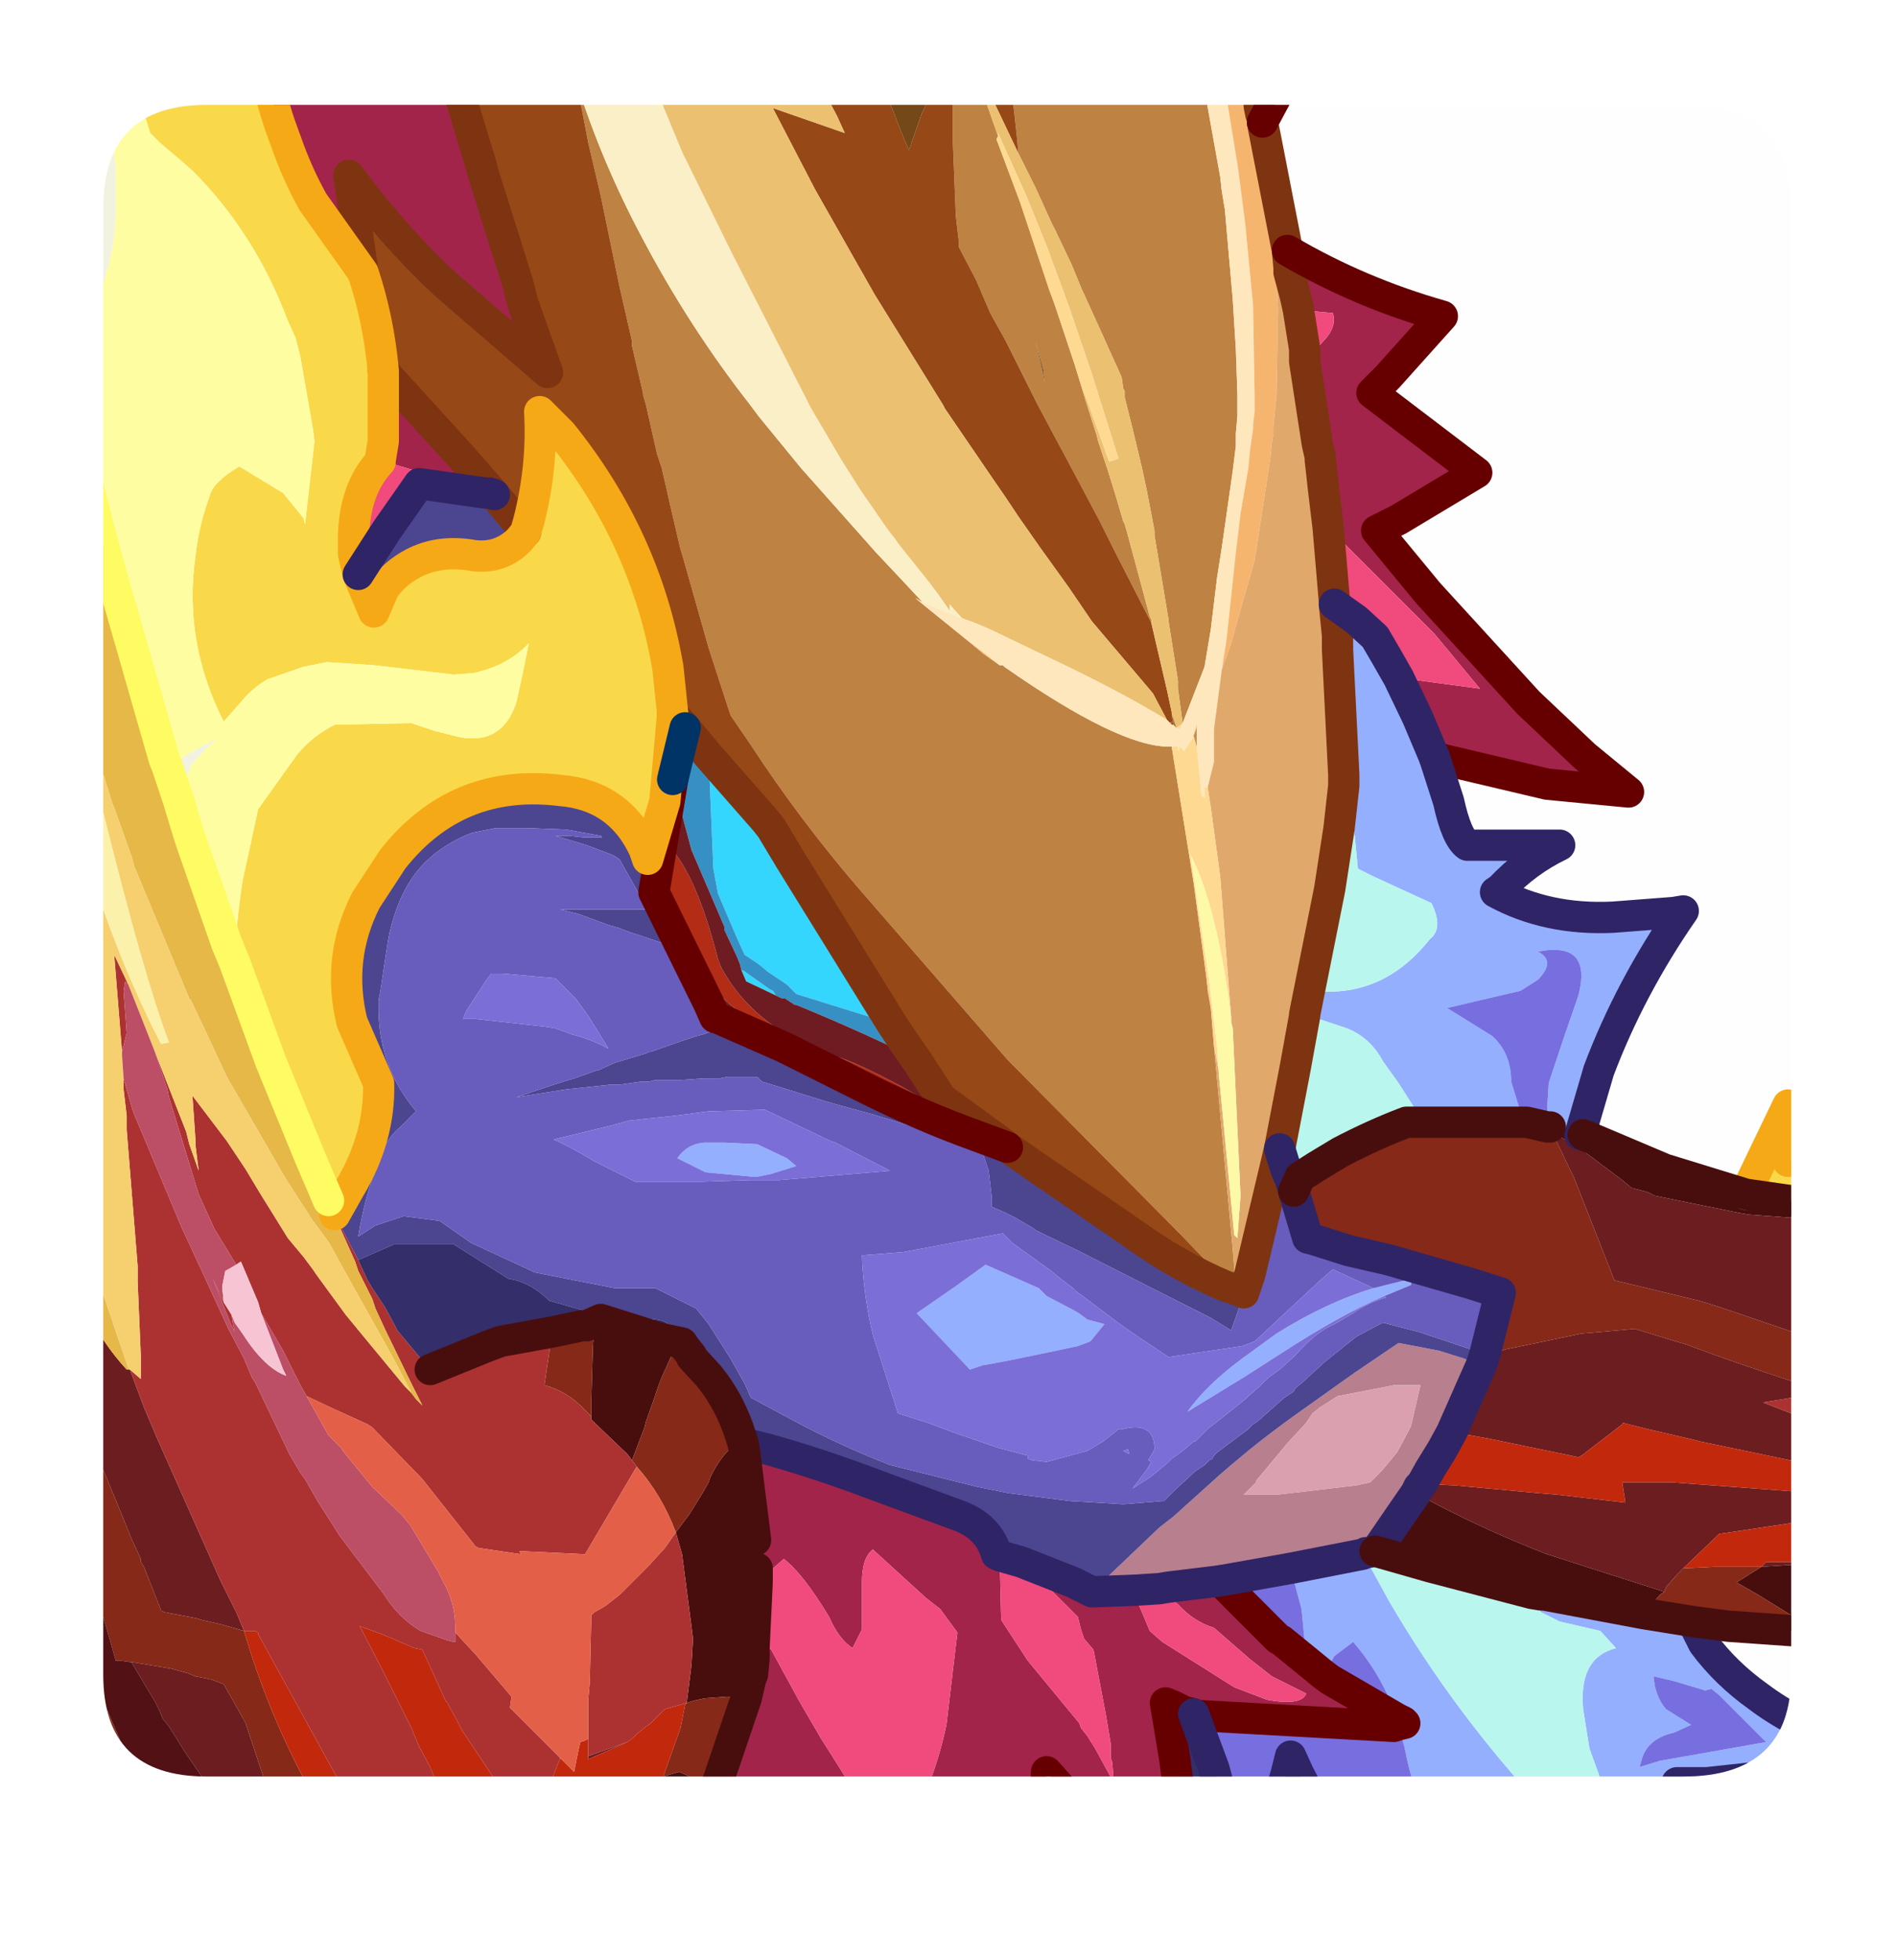 <?xml version="1.0" encoding="UTF-8" standalone="no"?>
<svg xmlns:ffdec="https://www.free-decompiler.com/flash" xmlns:xlink="http://www.w3.org/1999/xlink" ffdec:objectType="frame" height="62.6px" width="60.6px" xmlns="http://www.w3.org/2000/svg">
  <g transform="matrix(1.0, 0.0, 0.0, 1.0, 3.3, 3.35)">
    <clipPath id="clipPath0" transform="matrix(1.0, 0.0, 0.0, 1.0, 0.0, 0.0)">
      <path d="M50.5 0.0 Q53.95 0.0 53.95 3.3 L53.95 50.15 Q53.95 53.4 50.5 53.4 L3.3 53.4 Q0.0 53.4 0.0 50.15 L0.0 3.3 Q0.0 0.0 3.3 0.0 L50.5 0.0" fill="#000000" fill-rule="evenodd" stroke="none"/>
    </clipPath>
    <g clip-path="url(#clipPath0)">
      <use ffdec:characterId="2" height="62.6" transform="matrix(1.0, 0.0, 0.0, 1.0, -3.3, -3.35)" width="60.6" xlink:href="#shape1"/>
    </g>
    <use ffdec:characterId="3" height="53.4" transform="matrix(1.0, 0.0, 0.0, 1.0, 0.0, 0.0)" width="53.95" xlink:href="#shape2"/>
  </g>
  <defs>
    <g id="shape1" transform="matrix(1.0, 0.0, 0.0, 1.0, 0.5, 0.5)">
      <path d="M7.0 30.25 Q7.05 28.95 7.25 27.65 L7.75 25.35 9.0 23.6 Q9.5 23.0 10.2 22.65 L12.65 22.6 13.4 22.85 14.2 23.05 Q15.55 23.3 16.0 21.95 L16.2 21.05 16.4 20.05 Q15.75 20.75 14.65 21.0 L14.0 21.05 11.45 20.75 9.95 20.65 9.2 20.8 8.05 21.2 Q7.7 21.4 7.4 21.7 L6.65 22.55 Q5.35 20.0 5.75 17.25 5.85 16.3 6.2 15.35 6.3 14.9 7.15 14.4 L8.55 15.25 9.2 16.05 9.25 16.25 9.55 13.6 9.5 13.2 9.1 10.9 8.95 10.3 8.7 9.75 Q7.65 6.95 5.65 4.95 L5.25 4.6 4.6 4.05 4.3 3.75 3.35 0.7 3.2 0.1 3.2 0.0 7.85 0.0 Q7.85 1.75 8.45 3.5 L8.65 4.05 Q9.0 5.05 9.5 5.95 L11.1 8.2 Q11.6 9.7 11.75 11.35 L11.75 11.55 11.75 13.6 11.65 14.2 11.65 14.25 Q10.85 15.1 10.8 16.6 L10.8 16.9 10.8 17.2 10.95 17.85 11.45 19.05 11.75 18.35 Q12.05 17.85 12.7 17.5 13.55 17.05 14.65 17.25 15.5 17.35 16.1 16.75 L16.3 16.5 16.4 16.15 Q16.85 14.4 16.75 12.65 L17.45 13.35 Q20.15 16.7 20.85 20.85 L21.0 22.3 20.75 25.1 20.2 26.95 20.1 26.65 Q19.3 24.9 17.4 24.75 14.1 24.35 12.05 26.95 L11.2 28.25 Q10.25 30.1 10.75 32.15 L11.6 34.1 Q11.65 35.85 10.65 37.5 L10.2 38.3 10.05 38.1 10.0 37.85 9.4 36.45 8.15 33.4 7.0 30.25 M55.3 37.65 L55.35 37.5 56.65 34.8 Q56.45 35.5 56.65 36.6 L58.95 36.4 59.6 36.3 59.6 38.05 56.7 37.85 55.3 37.65 M0.0 56.95 L0.0 54.15 0.15 54.75 0.75 56.95 1.15 58.4 0.0 56.95 M59.6 19.55 L58.75 18.25 58.75 17.65 58.75 14.9 58.65 7.8 59.6 10.85 59.6 19.55 M59.6 29.25 Q58.9 29.35 58.5 29.8 58.45 29.2 58.85 28.75 59.0 27.95 59.6 27.45 L59.6 29.25" fill="#fada49" fill-rule="evenodd" stroke="none"/>
      <path d="M3.2 0.0 L3.2 0.1 3.35 0.7 4.3 3.75 4.6 4.05 5.25 4.6 5.65 4.95 Q7.65 6.95 8.7 9.75 L8.95 10.3 9.1 10.9 9.5 13.2 9.55 13.6 9.25 16.25 9.2 16.05 8.55 15.25 7.15 14.4 Q6.3 14.9 6.2 15.35 5.85 16.3 5.75 17.25 5.35 20.0 6.65 22.55 L7.4 21.7 Q7.7 21.4 8.05 21.2 L9.2 20.8 9.95 20.65 11.45 20.75 14.0 21.05 14.65 21.0 Q15.75 20.75 16.4 20.05 L16.2 21.05 16.0 21.95 Q15.55 23.3 14.2 23.05 L13.4 22.85 12.65 22.6 10.2 22.65 Q9.5 23.0 9.0 23.6 L7.75 25.35 7.25 27.65 Q7.05 28.95 7.0 30.25 L6.75 29.65 5.65 26.5 5.55 26.2 5.2 25.05 5.6 23.95 6.15 23.35 6.45 23.1 Q5.6 23.5 4.85 24.0 L4.75 23.75 3.3 18.7 Q2.2 14.9 1.4 11.0 L1.7 10.55 Q3.15 8.65 3.2 6.25 L3.2 4.85 2.8 1.55 2.7 1.05 2.5 0.1 2.5 0.0 3.2 0.0 M0.0 4.1 L0.0 0.0 0.45 0.0 0.45 0.2 0.45 0.85 0.5 2.0 0.3 3.4 0.15 3.8 0.0 4.1" fill="#fffea2" fill-rule="evenodd" stroke="none"/>
      <path d="M17.95 2.2 Q18.75 4.7 20.0 7.05 21.5 9.9 23.45 12.4 L23.75 12.8 25.1 14.45 27.5 17.15 28.3 18.0 29.0 18.75 28.75 18.6 29.05 18.85 30.35 19.9 30.95 20.4 31.45 20.75 31.55 20.75 31.6 20.8 Q35.25 23.35 36.85 23.35 L36.95 23.35 37.65 27.7 38.05 30.65 38.1 31.1 38.1 31.2 38.2 31.7 38.3 32.9 38.9 39.4 39.0 40.65 38.85 40.6 38.75 40.45 38.6 40.35 37.2 38.9 31.7 33.35 27.05 28.0 Q25.1 25.75 23.5 23.3 L22.85 22.35 22.15 20.2 21.3 17.2 21.25 17.05 20.9 15.55 20.8 15.1 20.65 14.45 20.5 14.0 20.15 12.45 20.05 12.1 20.05 12.05 19.7 10.55 19.7 10.4 19.3 8.65 18.7 5.75 18.3 4.05 18.05 2.75 17.95 2.2 M31.55 0.0 L37.3 0.0 37.5 0.75 38.0 2.4 38.05 2.65 38.5 5.15 38.55 5.6 38.65 6.2 38.9 9.05 39.0 10.65 39.05 12.1 39.05 12.25 39.05 12.8 39.0 13.35 39.0 13.75 38.9 14.55 38.55 17.0 38.4 17.95 38.2 19.6 38.0 20.8 37.3 22.6 37.15 21.5 37.15 21.25 36.85 19.35 36.85 19.3 36.5 17.2 36.4 16.6 36.4 16.45 36.15 15.15 36.0 14.45 35.7 13.2 35.45 12.2 35.45 12.0 35.4 11.9 35.35 11.55 34.65 10.0 34.15 8.9 34.1 8.8 33.75 7.95 33.25 6.9 33.1 6.6 32.6 5.5 32.05 4.4 32.0 3.85 31.8 2.05 31.75 1.75 31.65 0.6 31.6 0.5 31.55 0.0 M29.8 0.5 L29.8 0.15 29.8 0.1 29.9 0.25 30.2 0.9 30.75 2.0 31.4 3.85 31.35 3.95 32.1 5.95 32.7 7.75 33.05 8.8 33.2 9.2 33.85 11.15 34.05 11.8 34.2 12.3 34.55 13.4 34.6 13.6 34.9 14.5 35.15 15.3 35.4 16.15 35.45 16.25 35.55 16.6 36.25 19.2 36.3 19.3 36.3 19.4 36.25 19.3 35.2 17.25 34.9 16.65 34.65 16.15 33.8 14.55 32.65 12.4 31.65 10.4 31.15 9.5 30.7 8.45 30.15 7.4 30.15 7.25 30.05 6.4 29.95 3.9 29.95 2.75 29.95 2.7 29.9 2.0 29.9 1.6 29.85 0.85 29.8 0.65 29.8 0.5 M32.85 11.3 L32.6 10.4 32.9 11.75 32.85 11.3" fill="#bf8342" fill-rule="evenodd" stroke="none"/>
      <path d="M21.0 22.3 L20.85 20.85 Q20.15 16.7 17.45 13.35 L16.75 12.65 Q16.85 14.4 16.4 16.15 L16.3 16.5 15.3 15.3 14.3 14.15 11.75 11.35 Q11.6 9.7 11.1 8.2 L10.65 5.1 Q12.0 6.95 13.7 8.55 L17.0 11.4 16.2 9.15 16.15 8.95 16.1 8.75 16.05 8.55 14.9 4.9 14.9 4.85 14.0 1.9 13.75 1.0 13.5 0.0 17.55 0.0 17.55 0.25 17.8 1.25 17.95 2.2 18.05 2.75 18.3 4.05 18.7 5.75 19.3 8.65 19.7 10.4 19.7 10.55 20.05 12.05 20.05 12.1 20.15 12.45 20.5 14.0 20.65 14.45 20.8 15.1 20.9 15.55 21.25 17.05 21.3 17.2 22.15 20.2 22.85 22.35 23.5 23.3 Q25.1 25.75 27.05 28.0 L31.7 33.35 37.2 38.9 38.6 40.35 38.75 40.45 38.85 40.6 39.0 40.65 39.05 40.7 39.0 40.7 38.9 40.65 38.7 40.6 Q37.15 39.95 35.7 38.9 L31.7 36.15 31.45 35.95 29.6 34.6 28.75 33.3 28.5 32.95 28.0 32.2 24.75 26.95 24.3 26.2 24.15 25.95 23.95 25.7 22.15 23.65 21.4 22.75 21.0 22.3 M24.55 0.0 L26.75 0.0 27.05 0.8 27.4 1.6 27.5 1.75 27.65 2.15 28.05 3.05 28.2 3.45 28.4 3.95 28.55 4.3 28.9 3.3 28.95 3.15 29.05 2.95 29.3 2.2 29.5 1.6 29.8 0.6 29.8 0.5 29.8 0.65 29.85 0.85 29.9 1.6 29.9 2.0 29.95 2.7 29.95 2.75 29.95 3.9 30.05 6.4 30.15 7.25 30.15 7.4 30.7 8.45 31.15 9.5 31.65 10.4 32.65 12.4 33.8 14.55 34.65 16.15 34.9 16.65 35.2 17.25 36.25 19.3 36.3 19.4 36.45 20.05 36.8 21.55 36.95 22.25 36.95 22.3 37.0 22.65 36.95 22.65 36.95 22.55 36.9 22.6 36.8 22.5 36.35 21.65 34.4 19.35 33.65 18.25 32.75 17.0 32.05 16.0 31.65 15.4 31.1 14.6 29.7 12.55 29.65 12.45 27.45 8.9 25.55 5.55 24.2 2.95 26.5 3.75 26.25 3.2 24.55 0.0 M29.0 0.0 L29.8 0.0 29.8 0.1 29.8 0.15 29.65 0.3 29.1 1.0 29.05 0.1 29.0 0.0 M29.95 0.0 L31.55 0.0 31.6 0.5 31.65 0.6 31.75 1.75 31.8 2.05 32.0 3.85 32.05 4.4 31.05 2.3 31.0 2.25 30.9 1.95 30.8 1.75 30.8 1.65 30.55 1.1 30.45 0.8 30.5 1.15 30.0 0.2 29.95 0.05 29.95 0.0" fill="#984817" fill-rule="evenodd" stroke="none"/>
      <path d="M10.95 17.85 L10.8 17.2 10.8 16.9 11.25 16.7 11.85 16.45 10.95 17.85 M11.65 14.2 L11.75 13.6 11.75 11.55 11.75 11.35 14.3 14.15 15.3 15.3 15.15 15.25 15.0 15.25 15.05 15.2 13.15 14.65 11.65 14.2 M11.1 8.2 L9.5 5.95 Q9.0 5.05 8.65 4.05 L8.45 3.5 Q7.85 1.75 7.85 0.0 L13.5 0.0 13.75 1.0 14.0 1.9 14.9 4.85 14.9 4.9 16.05 8.55 16.1 8.75 16.15 8.95 16.2 9.15 17.0 11.4 13.7 8.55 Q12.0 6.95 10.65 5.1 L11.1 8.2 M26.95 0.0 L28.25 0.0 28.25 0.3 28.3 0.8 28.35 1.55 28.25 1.7 27.85 2.25 27.65 1.75 27.55 1.45 27.25 0.75 26.95 0.0 M39.6 0.0 L41.65 0.0 41.35 0.6 39.85 3.4 39.85 3.25 39.8 3.15 39.75 2.9 39.7 2.3 39.65 2.05 39.45 1.65 39.4 1.45 39.15 0.8 39.6 0.0 M40.65 7.5 Q42.95 8.85 45.6 9.6 L43.85 11.55 43.35 12.05 46.7 14.6 44.2 16.1 43.5 16.45 45.15 18.45 48.35 21.95 50.15 23.65 51.55 24.8 48.95 24.55 45.35 23.7 44.8 22.4 44.2 21.15 46.8 21.5 45.35 19.75 42.6 17.0 42.15 16.55 41.95 16.35 41.8 15.1 41.7 14.2 41.7 14.1 42.1 13.65 41.6 13.65 41.2 11.05 41.75 10.45 Q42.25 9.95 42.1 9.5 L41.0 9.4 40.9 8.95 40.7 8.2 40.7 8.05 40.65 7.5 M37.45 59.2 L37.45 61.6 36.95 60.8 36.8 60.6 36.55 60.25 35.5 58.95 32.95 56.1 Q32.9 58.05 31.45 59.65 L30.1 61.05 29.5 61.6 22.5 61.6 22.4 61.3 22.25 60.85 22.1 60.5 21.75 61.0 21.4 61.5 21.3 61.6 19.35 61.6 19.6 61.2 20.05 60.55 20.25 60.25 20.6 59.65 21.85 57.45 22.25 56.75 22.4 56.5 22.45 56.4 23.35 53.75 23.5 53.1 23.55 53.0 23.6 52.8 Q23.8 51.95 24.15 52.2 L24.45 52.75 25.05 53.85 25.75 55.05 26.1 55.6 26.6 56.4 26.7 56.55 26.75 56.75 Q27.25 59.0 26.1 61.3 L28.05 58.8 Q29.3 56.75 29.75 54.6 L30.1 51.65 29.55 50.9 29.1 50.55 27.4 49.0 Q27.05 49.25 27.05 50.05 L27.05 51.55 26.75 52.15 Q26.3 51.85 26.0 51.15 25.15 49.75 24.55 49.3 L23.7 50.05 23.7 49.6 23.65 48.7 23.3 45.9 23.25 45.6 24.05 45.8 Q25.65 46.25 27.25 46.85 L30.1 47.9 Q31.1 48.25 31.35 49.15 L31.45 49.2 31.5 51.25 32.35 52.55 34.0 54.55 34.05 54.7 34.25 54.95 34.5 55.35 35.1 56.45 35.05 55.8 35.0 55.65 35.0 55.45 35.0 55.2 34.85 54.3 34.45 52.2 34.15 51.85 34.05 51.55 33.95 51.15 33.1 50.3 32.4 49.5 33.8 50.05 34.4 50.35 34.45 50.35 35.75 50.3 35.85 50.65 36.25 51.6 36.65 51.95 38.95 53.4 40.0 53.8 Q41.1 54.0 41.25 53.6 L40.15 53.05 39.45 52.5 38.3 51.5 Q37.65 51.3 37.15 50.75 L36.55 50.25 36.85 50.2 38.5 50.0 40.35 51.85 40.45 51.9 41.25 52.55 41.8 53.0 42.0 53.15 44.15 54.4 44.35 54.5 44.4 54.55 44.2 54.6 44.05 54.65 37.75 54.3 37.65 54.25 37.25 54.15 37.2 54.1 37.0 54.0 36.75 53.9 37.05 55.7 37.2 56.9 37.3 57.95 37.35 58.35 37.4 58.8 37.45 59.05 37.45 59.2 M3.05 61.6 L0.95 61.6 0.0 60.35 0.0 56.95 1.15 58.4 1.45 58.8 1.7 59.4 2.15 60.1 3.05 61.6" fill="#a3244a" fill-rule="evenodd" stroke="none"/>
      <path d="M17.55 0.0 L19.5 0.0 21.3 4.35 22.9 7.6 25.25 12.2 25.4 12.5 26.4 14.2 27.0 15.15 27.9 16.45 28.1 16.7 28.2 16.85 29.2 18.1 29.5 18.5 29.85 19.0 29.85 18.8 30.25 19.25 29.15 18.8 29.0 18.75 28.3 18.0 27.5 17.15 25.1 14.45 23.75 12.8 23.45 12.4 Q21.5 9.9 20.0 7.05 18.75 4.7 17.95 2.2 L17.8 1.25 17.55 0.25 17.55 0.0" fill="#fcf0c9" fill-rule="evenodd" stroke="none"/>
      <path d="M26.75 0.0 L26.95 0.0 27.25 0.75 27.55 1.45 27.65 1.75 27.85 2.25 28.25 1.7 28.35 1.55 28.3 0.8 28.25 0.3 28.25 0.0 29.0 0.0 29.05 0.1 29.1 1.0 29.65 0.3 29.8 0.15 29.8 0.5 29.8 0.6 29.5 1.6 29.3 2.2 29.05 2.95 28.95 3.15 28.9 3.3 28.55 4.3 28.4 3.95 28.2 3.45 28.05 3.05 27.65 2.15 27.5 1.75 27.4 1.6 27.05 0.8 26.75 0.0" fill="#744817" fill-rule="evenodd" stroke="none"/>
      <path d="M30.25 19.25 L29.85 18.8 29.85 19.0 29.5 18.5 29.2 18.1 28.2 16.85 28.1 16.7 27.9 16.45 27.0 15.15 26.4 14.2 25.4 12.5 25.25 12.2 22.9 7.6 21.3 4.35 19.5 0.0 24.55 0.0 26.25 3.2 26.5 3.75 24.2 2.95 25.55 5.55 27.45 8.9 29.65 12.45 29.7 12.55 31.1 14.6 31.65 15.4 32.05 16.0 32.75 17.0 33.65 18.25 34.4 19.35 36.35 21.65 36.8 22.5 Q35.25 21.55 32.8 20.4 L31.55 19.8 Q30.85 19.45 30.25 19.25 M31.4 3.85 L30.75 2.0 30.2 0.9 29.9 0.25 29.8 0.1 29.8 0.0 30.4 1.1 30.55 1.45 30.55 1.4 31.0 2.25 31.05 2.3 32.05 4.4 32.6 5.5 33.1 6.6 33.25 6.9 33.75 7.95 34.1 8.8 34.15 8.9 34.65 10.0 35.35 11.55 35.4 11.9 35.45 12.0 35.45 12.2 35.7 13.2 36.0 14.45 36.15 15.15 36.4 16.45 36.4 16.6 36.5 17.2 36.85 19.3 36.85 19.35 37.15 21.25 37.15 21.5 37.3 22.6 37.25 22.65 37.1 22.75 36.95 22.3 36.95 22.25 36.8 21.55 36.45 20.05 36.3 19.4 36.3 19.3 36.25 19.2 35.55 16.6 35.45 16.25 35.4 16.15 35.15 15.3 34.9 14.5 34.6 13.6 34.55 13.4 34.2 12.3 34.05 11.8 34.25 12.3 34.95 14.25 35.25 14.15 34.65 12.25 34.4 11.45 33.65 9.25 32.95 7.35 32.3 5.75 31.4 3.75 31.4 3.85" fill="#ecc170" fill-rule="evenodd" stroke="none"/>
      <path d="M29.8 0.0 L29.95 0.0 29.95 0.05 30.0 0.2 30.5 1.15 30.45 0.8 30.55 1.1 30.8 1.65 30.8 1.75 30.9 1.95 31.0 2.25 30.55 1.4 30.55 1.45 30.4 1.1 29.8 0.0" fill="#cd9354" fill-rule="evenodd" stroke="none"/>
      <path d="M29.0 18.75 L29.15 18.8 30.25 19.25 Q30.85 19.45 31.55 19.8 L32.8 20.4 Q35.25 21.55 36.8 22.5 L36.9 22.6 36.95 22.65 37.0 22.65 37.1 22.75 37.2 22.8 37.3 22.6 38.0 20.8 38.2 19.6 38.4 17.95 38.55 17.0 38.9 14.55 39.0 13.75 39.0 13.35 39.05 12.8 39.05 12.25 39.05 12.1 39.0 10.65 38.9 9.05 38.65 6.2 38.55 5.6 38.5 5.15 38.05 2.65 38.0 2.4 37.6 0.65 37.45 0.0 38.1 0.0 38.55 1.85 38.7 2.6 39.05 4.75 39.1 5.1 39.3 6.65 39.55 9.25 39.6 12.15 39.6 12.65 39.55 13.05 39.55 13.2 39.45 13.9 39.4 14.45 39.15 15.9 39.0 17.15 38.7 19.95 38.55 20.9 38.3 22.8 38.3 23.85 38.1 24.65 38.0 24.65 38.0 25.0 37.9 24.9 37.85 24.35 37.75 23.35 37.75 23.0 37.75 22.75 37.75 22.65 37.65 23.0 37.6 23.05 37.65 23.05 37.5 23.25 37.35 23.5 37.2 23.35 Q37.15 23.6 37.15 23.35 L36.95 23.35 36.85 23.35 Q35.25 23.35 31.6 20.8 L31.55 20.75 31.45 20.75 31.0 20.4 30.35 19.9 29.05 18.85 28.75 18.6 29.0 18.75" fill="#ffe8bd" fill-rule="evenodd" stroke="none"/>
      <path d="M37.3 0.0 L37.45 0.0 37.6 0.65 38.0 2.4 37.5 0.75 37.3 0.0 M38.1 0.0 L38.85 0.0 39.15 0.8 39.4 1.45 39.45 1.65 39.65 2.05 39.7 2.3 39.75 2.9 39.8 3.15 39.85 3.25 39.85 3.4 40.2 6.35 40.25 7.25 40.35 9.35 40.3 12.1 40.2 13.15 40.2 13.35 40.15 13.65 40.1 14.15 39.6 17.4 39.0 19.5 38.85 20.05 38.55 20.9 38.7 19.95 39.0 17.15 39.15 15.9 39.4 14.45 39.45 13.9 39.55 13.2 39.55 13.05 39.6 12.65 39.6 12.15 39.55 9.25 39.3 6.65 39.1 5.1 39.05 4.75 38.7 2.6 38.55 1.85 38.1 0.0 M31.45 20.75 L30.95 20.4 30.35 19.9 31.0 20.4 31.45 20.75 M37.65 23.0 L37.75 22.65 37.75 22.75 37.65 23.0" fill="#f7b66f" fill-rule="evenodd" stroke="none"/>
      <path d="M10.8 16.9 L10.8 16.6 Q10.85 15.1 11.65 14.25 L11.65 14.2 13.15 14.65 15.05 15.2 15.0 15.25 12.9 14.95 11.85 16.45 11.25 16.7 10.8 16.9 M38.85 0.0 L39.6 0.0 39.15 0.8 38.85 0.0 M44.2 21.15 L43.8 20.45 43.45 19.85 42.85 19.3 42.15 18.8 42.15 18.7 41.95 16.35 42.15 16.55 42.6 17.0 45.35 19.75 46.8 21.5 44.2 21.15 M35.75 50.3 L36.55 50.25 37.15 50.75 Q37.65 51.3 38.3 51.5 L39.45 52.5 40.15 53.05 41.25 53.6 Q41.1 54.0 40.0 53.8 L38.95 53.4 36.65 51.95 36.25 51.6 35.85 50.65 35.75 50.3 M41.0 9.4 L42.1 9.5 Q42.25 9.95 41.75 10.45 L41.2 11.05 41.2 11.0 41.2 10.65 41.0 9.4 M41.6 13.65 L42.1 13.65 41.7 14.1 41.6 13.65 M31.45 49.2 L32.15 49.4 32.4 49.5 33.1 50.3 33.95 51.15 34.05 51.55 34.15 51.85 34.45 52.2 34.85 54.3 35.0 55.2 35.0 55.45 35.0 55.65 35.05 55.8 35.1 56.45 34.5 55.35 34.25 54.95 34.05 54.7 34.0 54.55 32.35 52.55 31.5 51.25 31.45 49.2 M23.55 53.0 L23.6 52.5 23.6 52.15 23.7 50.05 24.55 49.3 Q25.15 49.75 26.0 51.15 26.3 51.85 26.75 52.15 L27.05 51.55 27.05 50.05 Q27.05 49.25 27.4 49.0 L29.1 50.55 29.55 50.9 30.1 51.65 29.75 54.6 Q29.3 56.75 28.05 58.8 L26.1 61.3 Q27.25 59.0 26.75 56.75 L26.7 56.55 26.6 56.4 26.1 55.6 25.75 55.05 25.05 53.85 24.45 52.75 24.15 52.2 Q23.8 51.95 23.6 52.8 L23.55 53.0" fill="#f24a7d" fill-rule="evenodd" stroke="none"/>
      <path d="M45.35 23.7 L45.8 25.1 Q46.05 26.25 46.4 26.5 L49.35 26.5 Q48.3 27.0 47.45 27.9 L47.3 28.0 Q48.95 28.9 51.05 28.8 L53.0 28.65 53.3 28.6 Q51.6 31.05 50.6 33.7 L50.0 35.75 49.2 35.55 49.05 35.5 48.95 35.5 48.95 34.9 49.0 34.1 49.5 32.6 49.95 31.3 Q50.4 29.55 48.65 29.9 49.25 30.2 48.65 30.8 L48.1 31.15 45.75 31.7 47.2 32.6 Q47.8 33.15 47.8 34.05 L48.2 35.35 45.0 35.35 44.2 34.1 43.7 33.4 Q43.3 32.65 42.55 32.35 L41.2 31.9 41.35 31.15 41.45 31.15 Q43.7 31.4 45.2 29.5 45.65 29.15 45.25 28.35 L43.4 27.5 42.9 27.25 42.8 26.2 42.45 24.6 42.45 24.25 42.25 20.25 42.25 19.8 42.15 18.8 42.85 19.3 43.45 19.85 43.8 20.45 44.2 21.15 44.8 22.4 45.35 23.7 M53.6 51.3 L53.95 52.0 Q54.65 52.95 55.7 53.7 56.9 54.6 58.35 55.05 L58.45 55.1 Q58.15 55.65 57.3 55.9 L55.9 56.25 54.05 56.45 53.1 56.45 53.95 57.6 55.6 59.75 57.1 61.6 55.25 61.6 54.3 60.25 54.2 60.0 54.65 61.6 49.25 61.6 Q48.8 60.25 47.45 59.1 46.65 58.85 46.55 59.4 46.35 60.15 45.95 60.5 L45.5 58.55 45.25 57.95 Q44.65 56.7 44.4 55.35 L44.2 54.6 44.4 54.55 44.35 54.5 44.15 54.4 Q43.7 53.05 42.75 51.95 L42.15 52.4 41.8 53.0 41.25 52.55 41.2 51.95 41.1 50.9 40.75 49.6 43.05 49.15 43.35 49.65 43.9 50.65 Q46.0 54.25 48.9 57.35 50.65 59.15 51.85 61.3 L51.75 60.5 50.95 57.15 50.3 55.35 50.1 54.1 Q49.95 52.45 51.15 52.15 L50.65 51.6 49.35 51.3 48.75 51.0 48.45 50.4 48.75 50.45 48.85 50.45 52.05 51.05 53.6 51.3 M43.4 40.65 L44.6 40.35 44.6 40.55 43.75 40.9 Q42.35 41.5 40.5 42.7 L39.25 43.5 37.45 44.6 Q38.05 43.75 39.2 42.9 L40.3 42.1 Q41.9 41.1 43.4 40.65 M22.65 36.0 L23.7 36.05 24.65 36.5 24.95 36.75 24.15 37.0 23.65 37.1 22.05 36.95 21.15 36.5 Q21.45 36.05 22.0 36.0 L22.35 36.0 22.65 36.0 M32.95 40.9 L33.9 41.4 34.05 41.5 34.25 41.65 34.8 41.8 34.35 42.35 33.95 42.5 33.25 42.65 31.8 42.95 31.0 43.1 30.95 43.1 30.5 43.25 28.8 41.45 30.1 40.55 31.0 39.9 32.7 40.65 32.95 40.9 M54.2 53.45 L54.0 53.5 53.0 53.2 52.35 53.05 Q52.4 53.7 52.75 54.1 L53.55 54.6 53.0 54.85 Q52.1 55.05 51.95 55.8 L51.9 55.95 52.55 55.75 55.95 55.15 54.45 53.65 54.2 53.45" fill="#95b0ff" fill-rule="evenodd" stroke="none"/>
      <path d="M50.0 35.75 L50.1 35.75 52.7 36.85 55.3 37.65 56.7 37.85 59.6 38.05 59.6 38.6 59.4 38.6 55.4 38.3 55.1 38.25 52.4 37.7 52.2 37.6 52.05 37.55 51.65 37.45 51.35 37.2 49.95 36.15 49.25 35.75 49.15 35.75 49.1 35.55 49.2 35.55 50.0 35.75 M59.6 49.4 L59.6 51.5 56.75 51.1 55.7 50.45 55.0 50.05 55.8 49.55 58.15 49.4 58.35 49.4 58.45 49.4 59.6 49.4 M43.45 49.05 L43.5 49.0 43.65 48.8 44.3 47.85 44.75 47.2 Q46.75 48.3 48.95 49.15 L50.35 49.6 52.7 50.35 52.55 50.45 52.05 51.05 48.85 50.45 48.75 50.45 48.45 50.4 45.2 49.55 43.45 49.05 M21.05 42.35 L21.3 42.4 21.4 42.55 21.6 42.8 21.5 42.7 21.3 42.6 21.1 42.45 21.1 42.5 20.65 43.5 20.55 43.75 20.4 44.2 20.15 44.9 20.1 45.1 19.7 46.15 19.55 45.95 18.4 44.85 18.4 44.75 18.4 44.6 18.4 44.2 18.45 42.5 18.5 41.8 18.25 41.85 18.7 41.65 20.6 42.25 21.05 42.35 M23.2 45.45 L23.25 45.6 23.3 45.9 23.65 48.7 23.7 49.6 23.7 50.05 23.6 52.15 23.6 52.5 23.55 53.0 23.5 53.1 23.35 53.75 23.1 53.75 22.75 53.7 22.05 53.75 21.8 53.8 21.6 53.85 21.45 53.9 21.6 52.7 21.65 51.85 21.6 51.45 21.3 49.15 21.1 48.45 21.55 47.85 21.95 47.2 22.15 46.85 22.2 46.7 Q22.55 45.95 23.1 45.55 L23.2 45.45 M17.05 61.0 L18.7 59.25 19.15 58.7 19.7 58.05 20.15 57.35 20.7 56.25 21.2 56.1 Q21.6 56.25 21.9 56.5 L22.25 56.75 21.85 57.45 20.6 59.65 20.25 60.25 20.05 60.55 19.1 61.0 17.9 61.5 17.4 61.1 17.05 61.0" fill="#480e0e" fill-rule="evenodd" stroke="none"/>
      <path d="M59.6 38.6 L59.6 41.25 56.8 42.05 54.45 41.25 53.8 41.05 51.1 40.4 49.8 37.1 49.65 36.8 49.15 35.75 49.25 35.75 49.95 36.15 51.35 37.2 51.65 37.45 52.05 37.55 52.2 37.6 52.4 37.7 55.1 38.25 55.4 38.3 59.4 38.6 59.6 38.6 M59.6 43.05 L59.6 43.55 58.35 43.8 57.1 44.1 55.85 44.3 56.75 44.65 57.6 44.95 59.6 45.45 59.6 47.2 58.65 46.65 58.4 46.5 53.85 45.55 53.45 45.45 52.15 45.15 51.35 44.95 51.35 45.0 50.05 46.0 49.95 46.05 47.05 45.45 45.9 45.25 46.85 43.1 46.95 42.8 47.65 42.6 50.05 42.1 50.65 42.05 51.75 41.95 52.9 42.3 53.4 42.45 54.35 42.8 55.5 43.2 57.6 43.9 59.6 43.05 M59.6 51.5 L59.6 51.65 58.75 51.7 57.6 51.65 57.05 51.3 56.75 51.1 59.6 51.5 M19.35 61.6 L18.1 61.6 17.9 61.5 19.1 61.0 20.05 60.55 19.6 61.2 19.35 61.6 M0.0 44.35 L0.0 41.1 0.15 41.75 0.25 42.25 1.2 45.9 1.85 47.9 2.45 50.05 0.85 46.4 0.5 45.55 0.0 44.35 M0.0 39.15 L0.0 36.05 0.65 37.7 0.9 38.4 1.95 40.75 2.15 41.1 2.2 41.25 Q2.8 42.45 3.55 43.25 L3.65 43.25 4.1 44.45 4.5 45.4 6.55 50.0 7.05 51.0 7.3 51.6 6.6 51.4 5.95 51.25 5.8 51.2 4.75 51.0 4.65 50.95 4.1 49.55 4.0 49.4 4.0 49.3 3.7 48.65 3.6 48.4 3.5 48.15 2.1 44.75 1.2 42.35 1.0 41.8 0.4 40.3 0.0 39.15 M49.05 35.5 L49.2 35.55 49.1 35.55 49.05 35.5 M44.75 47.2 L44.85 47.0 44.95 46.9 46.0 46.95 48.7 47.2 49.3 47.25 51.45 47.5 51.35 46.85 52.9 46.85 57.6 47.2 58.2 47.95 57.45 48.05 54.45 48.5 53.3 49.6 53.1 49.8 52.75 50.2 52.7 50.35 50.35 49.6 48.95 49.15 Q46.75 48.3 44.75 47.2 M55.8 49.55 L55.95 49.4 58.15 49.4 55.8 49.55 M19.55 55.15 L18.3 55.7 18.3 55.6 19.55 55.15 M17.05 61.0 L16.8 60.95 16.15 60.75 16.15 60.6 16.55 59.95 Q17.25 59.1 17.4 57.85 17.45 57.65 17.85 57.35 L18.0 57.3 Q18.35 57.05 18.7 56.95 L18.75 56.95 20.15 56.45 20.35 56.35 20.7 56.25 20.15 57.35 19.7 58.05 19.15 58.7 18.7 59.25 17.05 61.0 M3.7 52.6 L3.75 52.6 4.35 52.7 4.95 52.8 5.5 52.95 5.75 53.05 6.25 53.15 6.65 53.3 7.3 54.45 7.35 54.55 8.35 57.55 8.9 58.8 9.05 59.25 8.7 58.9 8.1 58.3 7.6 58.4 6.05 56.4 5.4 55.45 4.9 54.65 4.7 54.4 4.6 54.15 4.45 53.85 3.7 52.6" fill="#6c1d20" fill-rule="evenodd" stroke="none"/>
      <path d="M55.25 61.6 L54.65 61.6 54.2 60.0 54.3 60.25 55.25 61.6 M49.25 61.6 L43.9 61.6 43.15 60.3 41.0 56.15 40.75 55.6 40.6 56.2 39.6 59.45 39.15 61.1 Q38.7 60.8 38.85 59.85 L38.85 58.05 38.3 56.0 37.65 54.25 37.75 54.3 44.05 54.65 44.2 54.6 44.4 55.35 Q44.65 56.7 45.25 57.95 L45.5 58.55 45.95 60.5 Q46.35 60.15 46.55 59.4 46.65 58.85 47.45 59.1 48.8 60.25 49.25 61.6 M48.2 35.35 L47.8 34.05 Q47.8 33.15 47.2 32.6 L45.75 31.7 48.1 31.15 48.65 30.8 Q49.25 30.2 48.65 29.9 50.4 29.55 49.95 31.3 L49.5 32.6 49.0 34.1 48.95 34.9 48.95 35.5 48.3 35.35 48.2 35.35 M38.5 50.0 L40.75 49.6 41.1 50.9 41.2 51.95 41.25 52.55 40.45 51.9 40.35 51.85 38.5 50.0 M41.8 53.0 L42.15 52.4 42.75 51.95 Q43.7 53.05 44.15 54.4 L42.0 53.15 41.8 53.0 M54.2 53.45 L54.45 53.65 55.95 55.15 52.55 55.75 51.9 55.95 51.95 55.8 Q52.1 55.05 53.0 54.85 L53.55 54.6 52.75 54.1 Q52.4 53.7 52.35 53.05 L53.0 53.2 54.0 53.5 54.2 53.45" fill="#776fe0" fill-rule="evenodd" stroke="none"/>
      <path d="M42.45 24.6 L42.8 26.2 42.9 27.25 43.4 27.5 45.25 28.35 Q45.65 29.15 45.2 29.5 43.7 31.4 41.45 31.15 L41.35 31.15 42.0 27.9 42.3 25.95 42.45 24.6 M41.2 31.9 L42.55 32.35 Q43.3 32.65 43.7 33.4 L44.2 34.1 45.0 35.35 44.45 35.35 Q43.4 35.75 42.35 36.3 L41.6 36.75 41.05 37.1 40.85 37.55 40.75 37.2 40.6 36.85 40.4 36.2 40.9 33.6 41.2 31.95 41.2 31.9 M43.05 49.15 L43.15 49.1 43.2 49.1 43.45 49.05 45.2 49.55 48.45 50.4 48.75 51.0 49.35 51.3 50.65 51.6 51.15 52.15 Q49.95 52.45 50.1 54.1 L50.3 55.35 50.95 57.15 51.75 60.5 51.85 61.3 Q50.65 59.15 48.9 57.35 46.0 54.25 43.9 50.65 L43.35 49.65 43.05 49.15" fill="#baf7ee" fill-rule="evenodd" stroke="none"/>
      <path d="M59.6 41.25 L59.6 43.05 57.6 43.9 55.5 43.2 54.35 42.8 53.4 42.45 52.9 42.3 51.75 41.95 50.65 42.05 50.05 42.1 47.65 42.6 46.95 42.8 47.45 40.8 46.5 40.5 43.9 39.75 42.6 39.45 41.5 39.1 41.3 39.05 40.85 37.55 41.05 37.1 41.6 36.75 42.35 36.3 Q43.4 35.75 44.45 35.35 L45.0 35.35 48.2 35.35 48.3 35.35 48.95 35.5 49.05 35.5 49.1 35.55 49.15 35.75 49.65 36.8 49.8 37.1 51.1 40.4 53.8 41.05 54.45 41.25 56.8 42.05 59.6 41.25 M59.6 49.3 L59.6 49.4 58.45 49.4 58.75 49.35 59.6 49.3 M57.6 51.65 L54.75 51.45 53.6 51.3 52.05 51.05 52.55 50.45 52.7 50.35 52.75 50.2 53.1 49.8 53.3 49.6 54.3 49.55 55.8 49.55 55.0 50.05 55.7 50.45 56.75 51.1 57.05 51.3 57.6 51.65 M18.1 61.6 L16.5 61.6 17.05 61.0 17.4 61.1 17.9 61.5 18.1 61.6 M12.45 61.6 L10.2 61.6 9.05 59.25 8.9 58.8 8.35 57.55 7.35 54.55 7.3 54.45 6.65 53.3 6.25 53.15 5.75 53.05 5.5 52.95 4.95 52.8 4.35 52.7 3.75 52.6 3.7 52.6 3.35 52.55 3.2 52.55 2.8 51.15 2.6 50.55 2.45 50.05 1.85 47.9 1.2 45.9 0.25 42.25 0.15 41.75 0.0 41.1 0.0 39.15 0.4 40.3 1.0 41.8 1.2 42.35 2.1 44.75 3.5 48.15 3.6 48.4 3.7 48.65 4.0 49.3 4.0 49.4 4.1 49.55 4.65 50.95 4.75 51.0 5.8 51.2 5.95 51.25 6.6 51.4 7.3 51.6 Q8.2 54.7 9.9 57.55 L11.55 60.25 12.45 61.6 M8.1 61.6 L6.15 61.6 4.8 60.7 4.65 60.6 4.5 60.45 3.7 59.85 3.25 58.35 3.15 58.0 3.05 57.55 2.8 56.75 2.55 55.9 2.1 54.3 1.7 53.2 1.5 52.4 0.95 50.7 0.0 47.9 2.15 52.35 2.25 52.5 3.0 54.3 3.45 55.35 3.65 55.8 4.65 58.3 4.7 58.4 4.75 58.5 5.3 59.7 5.45 60.0 5.4 59.75 6.3 60.25 7.75 61.0 7.95 61.35 8.1 61.6 M21.6 42.8 L21.6 42.85 22.15 43.45 Q22.85 44.3 23.2 45.45 L23.1 45.55 Q22.55 45.95 22.2 46.7 L22.15 46.85 21.95 47.2 21.55 47.85 21.1 48.45 Q20.65 47.25 19.85 46.35 L19.7 46.15 20.1 45.1 20.15 44.9 20.4 44.2 20.55 43.75 20.65 43.5 21.1 42.5 21.1 42.45 21.3 42.6 21.5 42.7 21.6 42.8 M18.25 41.85 L18.5 41.8 18.45 42.5 18.4 44.2 18.4 44.6 18.4 44.75 18.2 44.55 Q17.65 43.95 16.9 43.75 L17.1 42.4 17.15 42.05 18.1 41.85 18.25 41.85 M21.45 53.9 L21.6 53.85 21.8 53.8 22.05 53.75 22.75 53.7 23.1 53.75 23.35 53.75 22.45 56.4 22.4 56.5 22.25 56.75 21.9 56.5 Q21.6 56.25 21.2 56.1 L20.7 56.25 21.25 54.7 21.4 53.95 21.45 53.9" fill="#872918" fill-rule="evenodd" stroke="none"/>
      <path d="M59.6 47.2 L59.6 49.3 58.75 49.35 58.45 49.4 58.35 49.4 58.15 49.4 55.95 49.4 55.8 49.55 54.3 49.55 53.3 49.6 54.45 48.5 57.45 48.05 58.2 47.95 57.6 47.2 52.9 46.85 51.35 46.85 51.45 47.5 49.3 47.25 48.7 47.2 46.0 46.95 44.95 46.9 45.2 46.45 45.6 45.8 45.9 45.25 47.05 45.45 49.95 46.05 50.05 46.0 51.35 45.0 51.35 44.95 52.15 45.15 53.45 45.45 53.85 45.55 58.4 46.5 58.65 46.65 59.6 47.2 M16.5 61.6 L14.15 61.6 14.7 60.9 16.55 57.8 17.35 55.8 17.4 55.7 17.4 55.65 17.85 56.1 18.0 55.35 18.05 55.15 18.2 55.1 18.3 55.05 18.3 55.6 18.3 55.7 19.55 55.15 19.75 55.0 19.85 54.9 20.15 54.65 20.3 54.55 20.75 54.1 21.45 53.9 21.4 53.95 21.25 54.7 20.7 56.25 20.35 56.35 20.15 56.45 18.75 56.95 18.7 56.95 Q18.35 57.05 18.0 57.3 L17.85 57.35 Q17.45 57.65 17.4 57.85 17.25 59.1 16.55 59.95 L16.15 60.6 16.15 60.75 16.8 60.95 17.05 61.0 16.5 61.6 M13.0 61.6 L12.45 61.6 11.55 60.25 9.9 57.55 Q8.2 54.7 7.3 51.6 L7.35 51.6 7.65 51.6 7.75 51.65 7.75 51.7 9.4 54.7 10.5 56.7 10.8 57.2 10.95 57.5 11.0 57.6 11.1 57.75 11.6 58.6 11.8 58.9 11.8 59.05 12.05 59.4 13.1 61.4 13.0 61.6 M11.7 51.7 L12.75 52.15 13.0 52.2 13.75 53.85 13.8 53.9 14.1 54.45 14.25 54.75 15.25 56.25 14.5 58.45 13.4 56.3 13.35 56.2 13.25 55.95 12.9 55.3 12.65 54.7 12.15 53.7 11.7 52.8 11.0 51.45 11.7 51.7" fill="#c3280c" fill-rule="evenodd" stroke="none"/>
      <path d="M34.4 50.35 L36.55 48.3 37.0 47.95 38.5 46.6 38.85 46.3 39.15 46.05 39.45 45.8 Q40.2 45.2 40.9 44.7 L42.8 43.35 44.2 42.4 45.5 42.65 46.3 42.9 46.4 42.95 46.85 43.1 45.9 45.25 45.6 45.8 45.2 46.45 44.95 46.9 44.85 47.0 44.75 47.2 44.3 47.85 43.65 48.8 43.5 49.0 43.45 49.05 43.2 49.1 43.15 49.1 43.05 49.15 40.75 49.6 38.5 50.0 36.85 50.2 36.55 50.25 35.75 50.3 34.45 50.35 34.4 50.35 M44.6 45.05 L44.9 43.75 44.05 43.75 42.25 44.1 41.7 44.45 41.45 44.65 41.25 44.95 40.65 45.6 39.65 46.8 39.65 46.85 39.45 47.05 39.25 47.25 39.75 47.25 39.85 47.25 40.3 47.25 42.85 46.95 43.3 46.85 43.4 46.75 43.65 46.5 44.15 45.9 44.5 45.25 44.6 45.05" fill="#b9808f" fill-rule="evenodd" stroke="none"/>
      <path d="M10.2 38.3 L10.65 37.5 Q11.65 35.85 11.6 34.1 L10.75 32.15 Q10.25 30.1 11.2 28.25 L12.05 26.95 Q14.1 24.35 17.4 24.75 19.3 24.9 20.1 26.65 L20.2 26.95 20.75 25.1 21.0 22.3 21.4 22.75 21.0 24.4 20.6 26.8 20.4 28.0 22.15 31.55 20.95 29.7 20.75 29.65 20.45 29.55 19.55 29.25 19.3 29.15 18.95 29.05 18.0 28.7 17.4 28.55 18.8 28.55 18.95 28.55 19.4 28.55 19.9 28.55 20.15 28.55 20.15 28.45 19.95 28.1 19.3 26.95 19.15 26.85 19.05 26.8 18.25 26.5 17.75 26.35 17.25 26.2 17.7 26.2 18.15 26.25 18.7 26.25 18.75 26.25 18.7 26.2 18.15 26.1 17.6 26.0 16.3 25.95 15.35 25.95 14.6 26.1 Q13.55 26.5 12.9 27.25 12.3 27.95 12.0 29.1 L11.95 29.3 11.9 29.55 11.65 31.2 11.6 31.45 11.6 31.85 Q11.65 33.65 12.8 35.0 L12.35 35.45 Q11.8 35.9 11.6 36.6 11.15 37.75 10.95 39.0 L11.5 38.65 12.4 38.35 13.55 38.5 14.55 39.2 16.6 40.15 19.15 40.65 20.45 40.65 21.75 41.3 22.15 41.8 22.85 42.9 23.3 43.7 23.5 44.15 24.9 44.9 Q26.4 45.7 27.95 46.3 L30.75 47.0 31.75 47.2 33.7 47.45 34.55 47.5 35.35 47.55 35.4 47.55 35.45 47.55 36.65 47.45 36.7 47.45 37.0 47.15 37.7 46.5 38.0 46.3 38.15 46.15 38.25 46.1 38.3 46.0 38.4 45.9 39.4 45.15 39.55 45.0 39.7 44.9 40.55 44.15 40.85 43.95 40.9 43.85 41.2 43.6 41.3 43.5 41.85 43.0 42.85 42.2 43.7 41.75 44.85 42.05 46.65 42.65 46.95 42.8 46.85 43.1 46.4 42.95 46.3 42.9 45.5 42.65 44.2 42.4 42.8 43.35 40.9 44.7 Q40.2 45.2 39.45 45.8 L39.15 46.05 38.85 46.3 38.5 46.6 37.0 47.95 36.55 48.3 34.4 50.35 33.8 50.05 32.4 49.5 32.15 49.4 31.45 49.2 31.35 49.15 Q31.1 48.25 30.1 47.9 L27.25 46.85 Q25.65 46.25 24.05 45.8 L23.25 45.6 23.2 45.45 Q22.85 44.3 22.15 43.45 L21.6 42.85 21.6 42.8 21.4 42.55 21.3 42.4 21.05 42.35 21.0 42.15 Q21.0 41.7 20.45 41.65 L19.15 41.5 18.45 41.45 17.05 41.05 Q16.45 40.45 15.75 40.35 L14.0 39.25 12.1 39.25 10.95 39.75 10.4 38.7 10.2 38.35 10.2 38.3 M16.3 16.5 L16.1 16.75 Q15.5 17.35 14.65 17.25 13.55 17.05 12.7 17.5 12.05 17.85 11.75 18.35 L11.45 19.05 10.95 17.85 11.85 16.45 12.9 14.95 15.0 15.25 15.15 15.25 15.3 15.3 16.3 16.5 M31.7 36.15 L35.7 38.9 Q37.15 39.95 38.7 40.6 L38.9 40.65 39.0 40.7 39.05 40.7 39.25 40.8 39.45 40.2 40.4 36.2 40.6 36.85 40.4 37.45 40.3 37.7 39.65 39.75 38.85 42.0 38.2 41.6 33.95 39.45 32.6 38.8 32.55 38.75 31.95 38.4 31.65 38.25 31.2 38.05 31.2 37.85 31.2 37.75 31.1 36.9 30.9 36.3 30.25 36.05 28.7 35.5 27.4 35.1 26.85 34.95 25.95 34.7 23.85 34.05 23.7 33.9 22.75 33.9 22.5 33.95 22.35 33.95 22.0 33.95 21.25 34.0 20.45 34.0 20.25 34.05 20.0 34.05 19.3 34.15 19.0 34.15 17.6 34.3 16.0 34.55 17.35 34.1 17.85 33.95 18.55 33.7 18.6 33.7 19.15 33.45 20.15 33.15 20.25 33.1 20.3 33.1 21.3 32.75 21.75 32.6 21.95 32.55 22.65 32.3 22.5 32.05 24.55 32.95 27.25 34.3 Q28.95 35.15 30.75 35.8 L31.7 36.15" fill="#4c4591" fill-rule="evenodd" stroke="none"/>
      <path d="M40.85 37.55 L41.3 39.05 41.5 39.1 42.6 39.45 43.9 39.75 46.5 40.5 47.45 40.8 46.95 42.8 46.65 42.65 44.85 42.05 43.7 41.75 42.85 42.2 41.85 43.0 41.3 43.5 41.2 43.6 40.9 43.85 40.85 43.95 40.55 44.15 39.7 44.9 39.55 45.0 39.4 45.15 38.4 45.9 38.3 46.0 38.25 46.1 38.15 46.15 38.0 46.3 37.7 46.5 37.0 47.15 36.7 47.45 36.65 47.45 35.45 47.55 35.4 47.55 35.35 47.55 34.55 47.5 33.7 47.45 31.75 47.2 30.75 47.0 27.95 46.3 Q26.4 45.7 24.9 44.9 L23.5 44.15 23.3 43.7 22.85 42.9 22.15 41.8 21.75 41.3 20.45 40.65 19.15 40.65 16.6 40.15 14.55 39.2 13.55 38.5 12.4 38.35 11.5 38.65 10.95 39.0 Q11.15 37.75 11.6 36.6 11.8 35.9 12.35 35.45 L12.8 35.0 Q11.65 33.65 11.6 31.85 L11.6 31.45 11.65 31.2 11.9 29.55 11.95 29.3 12.0 29.1 Q12.3 27.95 12.9 27.25 13.55 26.5 14.6 26.1 L15.35 25.95 16.3 25.95 17.6 26.0 18.15 26.1 18.7 26.2 18.75 26.25 18.7 26.25 18.15 26.25 17.7 26.2 17.25 26.2 17.75 26.35 18.25 26.5 19.05 26.8 19.15 26.85 19.3 26.95 19.95 28.1 20.15 28.45 20.15 28.55 19.9 28.55 19.4 28.55 18.95 28.55 18.8 28.55 17.4 28.55 18.0 28.7 18.95 29.05 19.3 29.15 19.55 29.25 20.45 29.55 20.75 29.65 20.95 29.7 22.15 31.55 22.35 32.0 22.5 32.05 22.65 32.3 21.95 32.55 21.75 32.6 21.3 32.75 20.3 33.1 20.25 33.1 20.15 33.15 19.15 33.45 18.6 33.7 18.55 33.7 17.85 33.95 17.35 34.1 16.0 34.55 17.6 34.3 19.0 34.15 19.3 34.15 20.0 34.05 20.25 34.05 20.45 34.0 21.25 34.0 22.0 33.95 22.35 33.95 22.5 33.95 22.75 33.9 23.7 33.9 23.85 34.05 25.95 34.7 26.85 34.95 27.4 35.1 28.7 35.5 30.25 36.05 30.9 36.3 31.1 36.9 31.2 37.75 31.2 37.85 31.2 38.05 31.65 38.25 31.95 38.4 32.55 38.75 32.6 38.8 33.95 39.45 38.2 41.6 38.85 42.0 39.65 39.75 40.3 37.7 40.4 37.45 40.6 36.85 40.75 37.2 40.85 37.55 M43.75 40.9 L44.6 40.55 44.6 40.35 43.4 40.65 42.1 40.05 41.75 40.35 39.6 42.35 39.2 42.5 36.85 42.85 35.8 42.15 35.3 41.8 33.9 40.75 33.8 40.65 33.4 40.35 33.1 40.1 31.85 39.2 31.55 38.9 28.35 39.5 27.05 39.6 Q27.1 40.9 27.4 42.15 L28.2 44.65 29.15 44.95 29.95 45.25 31.4 45.75 32.35 46.0 32.35 46.1 32.5 46.15 32.95 46.2 34.25 45.85 34.75 45.55 35.2 45.2 35.25 45.15 35.4 45.15 Q36.4 44.9 36.4 45.8 L36.2 46.15 36.3 46.2 36.15 46.45 35.7 47.05 36.25 46.7 36.8 46.25 36.95 46.1 37.3 45.85 37.65 45.55 37.7 45.55 38.1 45.15 38.8 44.6 39.3 44.2 39.4 44.1 39.75 43.8 39.9 43.65 40.05 43.5 40.4 43.25 40.9 42.8 Q41.55 42.05 42.15 41.8 L42.75 41.45 Q43.25 41.1 43.8 40.95 L43.75 40.9 M18.55 32.35 L18.3 31.95 17.9 31.4 17.25 30.75 15.55 30.6 15.2 30.6 15.05 30.8 14.4 31.8 14.3 32.05 14.7 32.05 16.95 32.3 17.25 32.35 17.8 32.55 Q18.4 32.7 18.95 33.0 L18.55 32.35 M21.4 35.1 L21.0 35.15 20.05 35.25 19.6 35.3 19.05 35.45 17.2 35.9 Q17.85 36.2 18.5 36.6 L19.8 37.25 20.65 37.25 21.4 37.25 21.9 37.25 23.45 37.2 23.65 37.2 24.15 37.2 24.4 37.2 27.95 36.9 26.2 36.0 26.05 35.95 23.95 34.95 22.15 35.0 21.4 35.1 M35.6 45.95 L35.55 45.8 35.4 45.85 35.6 45.95" fill="#685cbe" fill-rule="evenodd" stroke="none"/>
      <path d="M43.4 40.65 Q41.9 41.1 40.3 42.1 L39.2 42.9 Q38.05 43.75 37.45 44.6 L39.25 43.5 40.5 42.7 Q42.35 41.5 43.75 40.9 L43.8 40.95 Q43.25 41.1 42.75 41.45 L42.15 41.8 Q41.55 42.05 40.9 42.8 L40.4 43.25 40.05 43.5 39.9 43.65 39.75 43.8 39.4 44.1 39.3 44.2 38.8 44.6 38.1 45.15 37.7 45.55 37.65 45.55 37.3 45.85 36.95 46.1 36.8 46.25 36.25 46.7 35.7 47.05 36.15 46.45 36.3 46.2 36.2 46.15 36.4 45.8 Q36.4 44.9 35.4 45.15 L35.25 45.15 35.2 45.2 34.75 45.55 34.25 45.85 32.95 46.2 32.5 46.15 32.35 46.1 32.35 46.0 31.4 45.75 29.95 45.25 29.15 44.95 28.2 44.65 27.4 42.15 Q27.1 40.9 27.05 39.6 L28.35 39.5 31.55 38.9 31.85 39.2 33.1 40.1 33.4 40.35 33.8 40.65 33.9 40.75 35.3 41.8 35.8 42.15 36.85 42.85 39.2 42.5 39.6 42.35 41.75 40.35 42.1 40.05 43.4 40.65 M18.55 32.35 L18.95 33.0 Q18.4 32.7 17.8 32.55 L17.25 32.35 16.95 32.3 14.7 32.05 14.3 32.05 14.4 31.8 15.05 30.8 15.2 30.6 15.55 30.6 17.25 30.75 17.9 31.4 18.3 31.95 18.55 32.35 M21.4 35.1 L22.15 35.0 23.95 34.95 26.05 35.95 26.2 36.0 27.95 36.9 24.4 37.2 24.15 37.2 23.65 37.2 23.45 37.2 21.9 37.25 21.4 37.25 20.65 37.25 19.8 37.25 18.5 36.6 Q17.85 36.2 17.2 35.9 L19.05 35.45 19.6 35.3 20.05 35.25 21.0 35.15 21.4 35.1 M22.65 36.0 L22.35 36.0 22.0 36.0 Q21.45 36.05 21.15 36.5 L22.05 36.95 23.65 37.1 24.15 37.0 24.95 36.75 24.65 36.5 23.7 36.05 22.65 36.0 M32.95 40.9 L32.7 40.65 31.0 39.9 30.1 40.55 28.8 41.45 30.5 43.25 30.95 43.1 31.0 43.1 31.8 42.95 33.25 42.65 33.95 42.5 34.35 42.35 34.8 41.8 34.25 41.65 34.05 41.5 33.9 41.4 32.95 40.9 M35.6 45.95 L35.4 45.85 35.55 45.8 35.6 45.95" fill="#7b6ed7" fill-rule="evenodd" stroke="none"/>
      <path d="M44.6 45.05 L44.5 45.25 44.15 45.9 43.65 46.5 43.4 46.75 43.3 46.85 42.85 46.95 40.3 47.25 39.85 47.25 39.75 47.25 39.25 47.25 39.45 47.05 39.65 46.85 39.65 46.8 40.65 45.6 41.25 44.95 41.45 44.65 41.7 44.45 42.25 44.1 44.05 43.75 44.9 43.75 44.6 45.05" fill="#dba1b0" fill-rule="evenodd" stroke="none"/>
      <path d="M59.6 43.55 L59.6 45.45 57.6 44.95 56.75 44.65 55.85 44.3 57.1 44.1 58.35 43.8 59.6 43.55 M14.15 61.6 L13.0 61.6 13.1 61.4 12.05 59.4 11.8 59.05 11.8 58.9 11.6 58.6 11.1 57.75 11.0 57.6 10.95 57.5 10.8 57.2 10.5 56.7 9.4 54.7 7.75 51.7 7.75 51.65 7.65 51.6 7.35 51.6 7.3 51.6 7.05 51.0 6.55 50.0 4.5 45.4 4.1 44.45 3.65 43.25 4.0 43.55 4.0 43.3 4.0 42.8 3.9 40.45 3.9 39.95 3.55 35.6 3.55 35.15 3.45 34.3 3.45 33.95 3.75 35.0 5.3 38.7 5.95 40.1 6.8 41.95 7.3 42.9 7.55 43.5 7.65 43.65 8.75 45.95 9.1 46.55 9.25 46.75 9.65 47.45 10.35 48.55 10.65 48.95 11.75 50.4 Q12.25 51.2 12.95 51.6 L13.8 51.9 14.0 51.95 14.05 51.95 14.05 51.65 14.1 51.7 14.7 52.35 15.85 53.7 15.8 54.05 17.35 55.6 17.4 55.65 17.4 55.7 17.35 55.8 16.55 57.8 14.7 60.9 14.15 61.6 M4.45 33.1 L4.9 34.25 5.45 35.65 5.55 36.05 5.85 36.9 5.75 36.1 5.75 36.0 5.75 35.95 5.65 34.5 6.75 35.95 7.35 36.85 7.8 37.6 8.7 39.05 9.2 39.65 9.5 40.05 9.6 40.2 10.55 41.5 11.25 42.35 12.45 43.8 12.65 44.0 12.8 44.2 13.0 44.4 12.85 44.1 12.6 43.6 11.8 41.95 11.5 41.3 11.4 41.0 11.2 40.6 10.95 40.1 10.85 39.8 10.2 38.35 10.4 38.7 10.95 39.75 11.25 40.4 11.4 40.65 11.8 41.25 12.1 41.8 12.2 42.0 13.2 43.2 13.25 43.25 15.1 42.5 15.5 42.35 17.15 42.05 17.1 42.4 16.9 43.75 Q17.65 43.95 18.2 44.55 L18.4 44.75 18.4 44.85 19.55 45.95 19.7 46.15 19.85 46.35 18.2 49.15 16.1 49.05 16.15 49.15 14.8 48.95 14.7 48.9 13.0 46.75 11.4 45.1 11.25 45.0 10.15 44.5 9.3 44.1 9.1 43.75 8.55 42.65 7.85 41.45 7.75 41.1 7.2 39.8 7.05 39.9 6.35 38.75 5.85 37.65 4.9 34.55 4.85 34.3 4.45 33.1 M3.4 33.1 L3.15 30.0 3.6 30.95 3.5 30.85 3.45 31.15 3.55 32.5 3.4 33.1 M6.9 41.5 L6.95 41.85 7.0 42.05 6.9 41.85 6.3 40.35 6.65 41.1 6.9 41.5 M11.7 51.7 L11.0 51.45 11.7 52.8 12.15 53.7 12.65 54.7 12.9 55.3 13.25 55.95 13.35 56.2 13.4 56.3 14.5 58.45 15.25 56.25 14.25 54.75 14.1 54.45 13.8 53.9 13.75 53.85 13.0 52.2 12.75 52.15 11.7 51.7 M21.1 48.45 L21.3 49.15 21.6 51.45 21.65 51.85 21.6 52.7 21.45 53.9 20.75 54.1 20.3 54.55 20.15 54.65 19.85 54.9 19.75 55.0 19.55 55.15 18.3 55.6 18.3 55.05 18.3 53.8 18.35 53.25 18.4 51.1 18.5 51.0 18.85 50.8 19.3 50.45 20.0 49.75 20.2 49.55 20.25 49.5 20.75 48.95 21.1 48.45" fill="#ad3231" fill-rule="evenodd" stroke="none"/>
      <path d="M39.85 3.4 L40.6 7.25 40.65 7.5 40.7 8.05 40.7 8.2 40.9 8.95 41.0 9.4 41.2 10.65 41.2 11.0 41.2 11.05 41.6 13.65 41.7 14.1 41.7 14.2 41.8 15.1 41.95 16.35 42.15 18.7 42.15 18.8 42.25 19.8 42.25 20.25 42.45 24.25 42.45 24.6 42.3 25.95 42.0 27.9 41.35 31.15 41.2 31.9 41.2 31.95 40.9 33.6 40.4 36.2 39.45 40.2 39.25 40.8 39.05 40.7 39.0 40.65 38.9 39.4 38.3 32.9 38.45 33.7 38.45 33.75 38.95 38.95 39.05 39.05 39.15 37.7 38.9 32.35 38.85 32.15 38.85 32.0 38.5 27.5 38.2 25.3 38.1 24.65 38.3 23.85 38.3 22.8 38.55 20.9 38.85 20.05 39.0 19.5 39.6 17.4 40.1 14.15 40.15 13.65 40.2 13.35 40.2 13.15 40.3 12.1 40.35 9.35 40.25 7.25 40.2 6.35 39.85 3.4" fill="#e2a96c" fill-rule="evenodd" stroke="none"/>
      <path d="M38.3 32.9 L38.2 31.7 38.1 31.1 38.05 30.65 37.65 27.7 36.95 23.35 37.15 23.35 Q37.15 23.6 37.2 23.35 L37.35 23.5 37.5 23.25 37.65 23.05 37.6 23.05 37.65 23.0 37.75 23.35 37.85 24.35 37.9 24.9 38.0 25.0 38.0 24.65 38.1 24.65 38.2 25.3 38.5 27.5 38.85 32.0 Q38.4 28.45 37.55 26.8 L38.15 30.85 38.4 32.95 38.45 33.7 38.3 32.9 M31.4 3.85 L31.4 3.75 32.3 5.75 32.95 7.35 33.65 9.25 34.4 11.45 34.65 12.25 35.25 14.15 34.95 14.25 34.25 12.3 34.05 11.8 33.85 11.15 33.2 9.2 33.05 8.8 32.7 7.75 32.1 5.95 31.35 3.95 31.4 3.85 M37.1 22.75 L37.25 22.65 37.3 22.6 37.2 22.8 37.1 22.75" fill="#ffda93" fill-rule="evenodd" stroke="none"/>
      <path d="M32.85 11.3 L32.9 11.75 32.6 10.4 32.85 11.3" fill="#8e5b24" fill-rule="evenodd" stroke="none"/>
      <path d="M24.3 26.2 L24.75 26.95 28.0 32.2 25.1 31.3 24.95 31.25 24.65 30.95 24.05 30.55 23.75 30.3 23.3 30.0 23.05 29.45 22.45 28.05 22.3 27.25 22.15 23.65 23.95 25.7 24.3 26.2 M23.2 30.5 L23.25 30.5 24.1 31.1 24.2 31.15 24.3 31.3 23.35 30.85 23.2 30.5" fill="#34d7ff" fill-rule="evenodd" stroke="none"/>
      <path d="M21.0 24.4 L21.4 22.75 22.15 23.65 22.3 27.25 22.45 28.05 23.05 29.45 23.3 30.0 23.75 30.3 24.05 30.55 24.65 30.95 24.95 31.25 25.1 31.3 28.0 32.2 28.5 32.95 28.75 33.3 Q26.9 32.4 24.95 31.6 L24.9 31.6 24.6 31.4 24.5 31.4 24.3 31.3 24.2 31.15 24.1 31.1 23.25 30.5 23.2 30.5 23.15 30.3 23.05 30.05 22.65 29.2 22.65 29.1 21.6 26.65 21.0 24.4 M23.95 25.7 L24.15 25.95 24.3 26.2 23.95 25.7" fill="#3791c4" fill-rule="evenodd" stroke="none"/>
      <path d="M36.95 22.3 L37.1 22.75 37.0 22.65 36.95 22.3 M36.9 22.6 L36.95 22.55 36.95 22.65 36.9 22.6" fill="#aa7338" fill-rule="evenodd" stroke="none"/>
      <path d="M38.2 31.7 L38.1 31.2 38.1 31.1 38.2 31.7 M37.75 22.75 L37.75 23.0 37.75 23.35 37.65 23.0 37.75 22.75" fill="#c98f51" fill-rule="evenodd" stroke="none"/>
      <path d="M2.5 0.0 L2.5 0.1 2.7 1.05 2.8 1.55 3.2 4.85 3.2 6.25 Q3.15 8.65 1.7 10.55 L1.4 11.0 1.35 10.85 Q0.6 7.65 0.0 4.45 L0.0 4.1 0.15 3.8 0.3 3.4 0.5 2.0 0.45 0.85 0.45 0.2 0.45 0.0 2.5 0.0 M4.85 24.0 Q5.6 23.5 6.45 23.1 L6.15 23.35 5.6 23.95 5.2 25.05 4.85 24.0" fill="#f3f3e1" fill-rule="evenodd" stroke="none"/>
      <path d="M7.0 30.25 L8.15 33.4 9.4 36.45 10.0 37.85 10.05 38.1 10.2 38.3 10.2 38.35 10.85 39.8 10.95 40.1 11.2 40.6 11.4 41.0 11.5 41.3 11.8 41.95 12.6 43.6 12.85 44.1 13.0 44.4 12.8 44.2 12.65 44.0 12.5 43.7 12.05 42.85 10.4 39.9 10.05 39.25 9.8 38.9 9.5 38.5 9.4 38.35 8.6 37.1 6.75 33.9 6.05 32.4 5.6 31.45 5.55 31.4 3.8 27.2 3.7 26.85 3.15 25.3 3.1 25.2 1.15 18.9 0.0 14.35 0.0 4.45 Q0.6 7.65 1.35 10.85 L1.4 11.0 Q2.2 14.9 3.3 18.7 L4.75 23.75 4.85 24.0 5.2 25.05 5.55 26.2 5.65 26.5 6.75 29.65 7.0 30.25 M0.0 36.05 L0.0 31.8 0.25 32.75 1.1 35.65 1.15 35.8 1.95 38.35 2.75 40.7 3.6 43.2 3.65 43.25 3.55 43.25 Q2.8 42.45 2.2 41.25 L2.15 41.1 1.95 40.75 0.9 38.4 0.65 37.7 0.0 36.05" fill="#e7b948" fill-rule="evenodd" stroke="none"/>
      <path d="M0.0 31.8 L0.0 17.0 0.75 20.75 1.5 24.3 1.9 25.8 2.05 26.2 Q3.1 29.85 4.65 32.85 L4.9 32.8 Q4.1 30.7 2.8 25.45 L2.35 23.7 Q1.1 18.8 0.0 16.25 L0.0 14.35 1.15 18.9 3.1 25.2 3.15 25.3 3.7 26.85 3.8 27.2 5.55 31.4 5.6 31.45 6.05 32.4 6.75 33.9 8.6 37.1 9.4 38.35 9.5 38.5 9.8 38.9 10.05 39.25 10.4 39.9 12.05 42.85 12.5 43.7 12.65 44.0 12.45 43.8 11.25 42.35 10.55 41.5 9.6 40.2 9.5 40.05 9.2 39.65 8.7 39.05 7.8 37.6 7.35 36.85 6.75 35.95 5.65 34.5 5.75 35.95 5.75 36.0 5.75 36.1 5.85 36.9 5.55 36.05 5.45 35.65 4.9 34.25 4.45 33.1 3.6 30.95 3.15 30.0 3.4 33.1 3.4 33.2 3.45 33.95 3.45 34.3 3.55 35.15 3.55 35.6 3.9 39.95 3.9 40.45 4.0 42.8 4.0 43.3 4.0 43.55 3.65 43.25 3.6 43.2 2.75 40.7 1.95 38.35 1.15 35.8 1.1 35.65 0.25 32.75 0.0 31.8" fill="#f7d06f" fill-rule="evenodd" stroke="none"/>
      <path d="M20.75 26.7 L20.75 26.4 20.85 26.5 Q21.75 27.4 22.45 30.15 L22.55 30.4 Q23.5 32.2 25.85 33.15 24.3 32.6 23.45 32.05 20.75 30.25 20.75 26.7 M26.65 33.6 L26.1 33.2 26.2 33.25 Q26.7 33.35 28.3 34.2 L30.55 35.5 30.65 35.55 30.6 35.6 30.45 35.65 28.1 34.4 27.05 33.8 26.65 33.6" fill="#b42c16" fill-rule="evenodd" stroke="none"/>
      <path d="M22.15 31.55 L20.4 28.0 20.6 26.8 21.0 24.4 21.6 26.65 22.65 29.1 22.65 29.2 23.05 30.05 23.15 30.3 23.2 30.5 23.35 30.85 24.3 31.3 24.5 31.4 24.6 31.4 24.9 31.6 24.95 31.6 Q26.9 32.4 28.75 33.3 L29.6 34.6 31.45 35.95 31.7 36.15 30.75 35.8 Q28.95 35.15 27.25 34.3 L24.55 32.95 22.5 32.05 22.35 32.0 22.15 31.55 M20.75 26.7 Q20.75 30.25 23.45 32.05 24.3 32.6 25.85 33.15 23.5 32.2 22.55 30.4 L22.45 30.15 Q21.75 27.4 20.85 26.5 L20.75 26.4 20.75 26.7 M26.65 33.6 L27.05 33.8 28.1 34.4 30.45 35.65 30.6 35.6 30.65 35.55 30.55 35.5 28.3 34.2 Q26.7 33.35 26.2 33.25 L26.1 33.2 26.65 33.6" fill="#6e1c22" fill-rule="evenodd" stroke="none"/>
      <path d="M0.0 17.0 L0.0 16.25 Q1.1 18.8 2.35 23.7 L2.8 25.45 Q4.1 30.7 4.9 32.8 L4.65 32.85 Q3.1 29.85 2.05 26.2 L1.9 25.8 1.5 24.3 0.75 20.75 0.0 17.0" fill="#fcf2ab" fill-rule="evenodd" stroke="none"/>
      <path d="M3.6 30.95 L4.45 33.1 4.85 34.3 4.9 34.55 5.85 37.65 6.35 38.75 7.05 39.9 Q6.8 40.05 6.7 40.1 L6.6 40.6 6.65 41.1 6.3 40.35 6.9 41.85 7.0 42.05 6.95 41.85 6.9 41.5 7.0 41.75 7.25 42.1 Q7.95 43.2 8.65 43.45 L8.55 43.25 7.85 41.45 8.55 42.65 9.1 43.75 9.3 44.1 10.0 45.35 10.4 45.75 10.5 45.9 11.4 47.0 12.35 47.9 12.55 48.15 12.6 48.2 13.5 49.7 13.65 50.0 Q14.05 50.7 14.05 51.45 L14.05 51.65 14.05 51.95 14.0 51.95 13.8 51.9 12.95 51.6 Q12.25 51.2 11.75 50.4 L10.65 48.95 10.35 48.55 9.65 47.45 9.25 46.75 9.1 46.55 8.75 45.95 7.65 43.65 7.55 43.5 7.3 42.9 6.8 41.95 5.95 40.1 5.3 38.7 3.75 35.0 3.45 33.95 3.4 33.2 3.4 33.1 3.55 32.5 3.45 31.15 3.5 30.85 3.6 30.95" fill="#bd4e66" fill-rule="evenodd" stroke="none"/>
      <path d="M7.85 41.45 L8.55 43.25 8.65 43.45 Q7.95 43.2 7.25 42.1 L7.0 41.75 6.9 41.5 6.65 41.1 6.6 40.6 6.7 40.1 Q6.8 40.05 7.05 39.9 L7.2 39.8 7.75 41.1 7.85 41.45" fill="#f7c5d4" fill-rule="evenodd" stroke="none"/>
      <path d="M43.9 61.6 L42.3 61.6 41.3 59.95 41.0 59.35 40.65 60.2 40.6 60.8 39.6 59.45 40.6 56.2 40.75 55.6 41.0 56.15 43.15 60.3 43.9 61.6 M38.3 60.2 L37.8 59.65 37.45 59.2 37.45 59.05 37.8 59.6 38.3 60.2 M22.25 60.85 L21.8 61.15 21.4 61.5 21.75 61.0 22.1 60.5 22.25 60.85 M10.95 39.75 L12.1 39.25 14.0 39.25 15.75 40.35 Q16.45 40.45 17.05 41.05 L18.45 41.45 19.15 41.5 20.45 41.65 Q21.0 41.7 21.0 42.15 L21.05 42.35 20.6 42.25 18.7 41.65 18.25 41.85 18.1 41.85 17.15 42.05 15.5 42.35 15.1 42.5 13.25 43.25 13.2 43.2 12.2 42.0 12.1 41.8 11.8 41.25 11.4 40.65 11.25 40.4 10.95 39.75 M38.85 58.05 L38.6 57.6 38.4 57.3 37.2 56.9 37.05 55.7 36.75 53.9 37.0 54.0 37.2 54.1 37.25 54.15 37.65 54.25 38.3 56.0 38.85 58.05" fill="#342e6b" fill-rule="evenodd" stroke="none"/>
      <path d="M14.05 51.65 L14.05 51.45 Q14.05 50.7 13.65 50.0 L13.5 49.7 12.6 48.2 12.55 48.15 12.35 47.9 11.4 47.0 10.5 45.9 10.4 45.75 10.0 45.35 9.3 44.1 10.15 44.5 11.25 45.0 11.4 45.1 13.0 46.75 14.7 48.9 14.8 48.95 16.15 49.15 16.1 49.05 18.2 49.15 19.85 46.35 Q20.65 47.25 21.1 48.45 L20.75 48.95 20.25 49.5 20.2 49.55 20.0 49.75 19.3 50.45 18.85 50.8 18.5 51.0 18.4 51.1 18.35 53.25 18.3 53.8 18.3 55.05 18.2 55.1 18.05 55.15 18.0 55.35 17.85 56.1 17.4 55.65 17.35 55.6 15.8 54.05 15.85 53.7 14.7 52.35 14.1 51.7 14.05 51.65" fill="#e55f47" fill-rule="evenodd" stroke="none"/>
      <path d="M38.85 32.0 L38.85 32.15 38.9 32.35 39.15 37.7 39.05 39.05 38.95 38.95 38.45 33.75 38.45 33.7 38.4 32.95 38.15 30.85 37.55 26.8 Q38.4 28.45 38.85 32.0" fill="#fffaa8" fill-rule="evenodd" stroke="none"/>
      <path d="M42.3 61.6 L39.45 61.6 38.3 60.2 37.8 59.6 37.45 59.05 37.4 58.8 37.35 58.35 37.3 57.95 37.2 56.9 38.4 57.3 38.6 57.6 38.85 58.05 38.85 59.85 Q38.7 60.8 39.15 61.1 L39.6 59.45 40.6 60.8 40.65 60.2 41.0 59.35 41.3 59.95 42.3 61.6" fill="#7452c6" fill-rule="evenodd" stroke="none"/>
      <path d="M10.2 61.6 L8.1 61.6 7.95 61.35 7.75 61.0 6.3 60.25 5.4 59.75 5.45 60.0 5.3 59.7 4.75 58.5 4.7 58.4 4.65 58.3 3.65 55.8 3.45 55.35 3.0 54.3 2.25 52.5 2.15 52.35 0.0 47.9 0.95 50.7 1.5 52.4 1.7 53.2 2.1 54.3 2.55 55.9 2.8 56.75 3.05 57.55 3.15 58.0 3.25 58.35 3.7 59.85 4.5 60.45 4.65 60.6 4.8 60.7 6.15 61.6 3.05 61.6 2.15 60.1 1.7 59.4 1.45 58.8 1.15 58.4 0.75 56.95 0.15 54.75 0.0 54.15 0.0 47.9 0.0 44.35 0.5 45.55 0.85 46.4 2.45 50.05 2.6 50.55 2.8 51.15 3.2 52.55 3.35 52.55 3.7 52.6 4.45 53.85 4.6 54.15 4.7 54.4 4.9 54.65 5.4 55.45 6.05 56.4 7.6 58.4 8.1 58.3 8.7 58.9 9.05 59.25 10.2 61.6" fill="#511115" fill-rule="evenodd" stroke="none"/>
      <path d="M57.2 61.6 L57.8 60.1 59.25 61.35 59.15 61.6 57.2 61.6" fill="#ff9900" fill-rule="evenodd" stroke="none"/>
      <path d="M59.25 61.35 L59.55 61.6 59.15 61.6 59.25 61.35" fill="#f8ea6f" fill-rule="evenodd" stroke="none"/>
      <path d="M0.95 61.6 L0.0 61.6 0.0 60.35 0.95 61.6" fill="#3950da" fill-rule="evenodd" stroke="none"/>
      <path d="M39.85 3.4 L40.6 7.25 40.65 7.5 40.7 8.05 40.7 8.2 40.9 8.95 41.0 9.4 41.2 10.65 41.2 11.0 41.2 11.05 41.6 13.65 41.7 14.1 41.7 14.2 41.8 15.1 41.95 16.35 42.15 18.7 42.15 18.8 42.25 19.8 42.25 20.25 42.45 24.25 42.45 24.6 42.3 25.95 42.0 27.9 41.35 31.15 41.2 31.9 41.2 31.95 40.9 33.6 40.4 36.2 39.45 40.2 39.25 40.8 39.05 40.7 39.0 40.7 38.9 40.65 38.7 40.6 Q37.15 39.95 35.7 38.9 L31.7 36.15 31.45 35.95 29.6 34.6 28.75 33.3 28.5 32.95 28.0 32.2 24.75 26.95 24.3 26.2 24.15 25.95 23.95 25.7 22.15 23.65 21.4 22.75 21.0 22.3 M13.5 0.0 L13.75 1.0 14.0 1.9 14.9 4.85 14.9 4.9 16.05 8.55 16.1 8.75 16.15 8.95 16.2 9.15 17.0 11.4 13.7 8.55 Q12.0 6.95 10.65 5.1 L11.1 8.2 M28.25 0.0 L28.25 0.3 28.3 0.8 28.35 1.55 28.25 1.7 27.85 2.25 27.65 1.75 27.55 1.45 27.25 0.75 26.95 0.0 M38.85 0.0 L39.15 0.8 39.4 1.45 39.45 1.65 39.65 2.05 39.7 2.3 39.75 2.9 39.8 3.15 39.85 3.25 39.85 3.4 M15.3 15.3 L14.3 14.15 11.75 11.35 M15.3 15.3 L16.3 16.5" fill="none" stroke="#7e3410" stroke-linecap="round" stroke-linejoin="round" stroke-width="1.0"/>
      <path d="M41.65 0.0 L41.35 0.6 39.85 3.4 M40.65 7.5 Q42.95 8.85 45.6 9.6 L43.85 11.55 43.35 12.05 46.7 14.6 44.2 16.1 43.5 16.45 45.15 18.45 48.35 21.95 50.15 23.65 51.55 24.8 48.95 24.55 45.35 23.7 M37.45 59.2 L37.45 61.6 36.95 60.8 M36.8 60.6 L36.55 60.25 35.5 58.95 32.95 56.1 Q32.9 58.05 31.45 59.65 L30.1 61.05 29.5 61.6 M22.5 61.6 L22.4 61.3 22.25 60.85 22.1 60.5 21.75 61.0 21.4 61.5 21.3 61.6 M22.15 31.55 L20.4 28.0 20.6 26.8 21.0 24.4 M22.5 32.05 L22.35 32.0 22.15 31.55 M22.5 32.05 L24.55 32.95 27.25 34.3 Q28.95 35.15 30.75 35.8 L31.7 36.15 M41.25 52.55 L40.45 51.9 40.35 51.85 38.5 50.0 M41.25 52.55 L41.8 53.0 42.0 53.15 44.15 54.4 44.35 54.5 44.4 54.55 44.2 54.6 44.05 54.65 37.75 54.3 37.65 54.25 37.25 54.15 37.2 54.1 37.0 54.0 36.75 53.9 37.05 55.7 37.2 56.9 37.3 57.95 37.35 58.35 37.4 58.8 37.45 59.05 37.45 59.2" fill="none" stroke="#660000" stroke-linecap="round" stroke-linejoin="round" stroke-width="1.0"/>
      <path d="M10.2 38.3 L10.65 37.5 Q11.65 35.85 11.6 34.1 L10.75 32.15 Q10.25 30.1 11.2 28.25 L12.05 26.95 Q14.1 24.35 17.4 24.75 19.3 24.9 20.1 26.65 L20.2 26.95 20.75 25.1 21.0 22.3 20.85 20.85 Q20.15 16.7 17.45 13.35 L16.75 12.65 Q16.85 14.4 16.4 16.15 L16.3 16.5 16.1 16.75 Q15.5 17.35 14.65 17.25 13.55 17.05 12.7 17.5 12.05 17.85 11.75 18.35 L11.45 19.05 10.95 17.85 10.8 17.2 10.8 16.9 10.8 16.6 Q10.85 15.1 11.65 14.25 L11.65 14.2 11.75 13.6 11.75 11.55 11.75 11.35 Q11.6 9.7 11.1 8.2 L9.5 5.95 Q9.0 5.05 8.65 4.05 L8.45 3.5 Q7.85 1.75 7.85 0.0 M55.3 37.65 L55.35 37.5 56.65 34.8 Q56.45 35.5 56.65 36.6 L58.95 36.4 59.6 36.3 M59.6 10.85 L58.65 7.8 58.75 14.9 58.75 17.65 58.75 18.25 59.6 19.55 M59.6 27.45 Q59.0 27.95 58.85 28.75 58.45 29.2 58.5 29.8 58.9 29.35 59.6 29.25 M0.0 56.95 L1.15 58.4" fill="none" stroke="#f7aa16" stroke-linecap="round" stroke-linejoin="round" stroke-width="1.0"/>
      <path d="M45.35 23.7 L45.8 25.1 Q46.05 26.25 46.4 26.5 L49.35 26.5 Q48.3 27.0 47.45 27.9 L47.3 28.0 Q48.95 28.9 51.05 28.8 L53.0 28.65 53.3 28.6 Q51.6 31.05 50.6 33.7 L50.0 35.75 M53.6 51.3 L53.95 52.0 Q54.65 52.95 55.7 53.7 56.9 54.6 58.35 55.05 L58.45 55.1 Q58.15 55.65 57.3 55.9 L55.9 56.25 54.05 56.45 53.1 56.45 53.95 57.6 55.6 59.75 57.1 61.6 M39.45 61.6 L38.3 60.2 37.8 59.65 37.45 59.2 M22.25 60.85 L21.8 61.15 21.4 61.5 M42.15 18.8 L42.85 19.3 43.45 19.85 43.8 20.45 44.2 21.15 44.8 22.4 45.35 23.7 M40.85 37.55 L41.3 39.05 41.5 39.1 42.6 39.45 43.9 39.75 46.5 40.5 47.45 40.8 46.95 42.8 46.85 43.1 45.9 45.25 45.6 45.8 45.2 46.45 44.95 46.9 44.85 47.0 44.75 47.2 44.3 47.85 43.65 48.8 43.5 49.0 43.45 49.05 43.2 49.1 43.15 49.1 43.05 49.15 40.75 49.6 38.5 50.0 36.85 50.2 36.55 50.25 35.75 50.3 34.45 50.35 34.4 50.35 33.8 50.05 32.4 49.5 32.15 49.4 31.45 49.2 31.35 49.15 Q31.1 48.25 30.1 47.9 L27.25 46.85 Q25.65 46.25 24.05 45.8 L23.25 45.6 M11.85 16.45 L12.9 14.95 15.0 15.25 15.15 15.25 15.3 15.3 M10.95 17.85 L11.85 16.45 M40.4 36.2 L40.6 36.85 40.75 37.2 40.85 37.55 M38.85 58.05 L38.3 56.0 37.65 54.25 M43.9 61.6 L43.15 60.3 41.0 56.15 40.75 55.6 40.6 56.2 39.6 59.45 39.15 61.1 Q38.7 60.8 38.85 59.85 L38.85 58.05" fill="none" stroke="#2f2466" stroke-linecap="round" stroke-linejoin="round" stroke-width="1.0"/>
      <path d="M50.1 35.75 L52.7 36.85 55.3 37.65 56.7 37.85 59.6 38.05 M59.6 51.65 L58.75 51.7 57.6 51.65 54.75 51.45 53.6 51.3 52.05 51.05 48.85 50.45 48.75 50.45 48.45 50.4 45.2 49.55 43.45 49.05 M45.0 35.35 L48.2 35.35 48.3 35.35 48.95 35.5 49.05 35.5 M45.0 35.35 L44.45 35.35 Q43.4 35.75 42.35 36.3 L41.6 36.75 41.05 37.1 40.85 37.55 M21.05 42.35 L21.3 42.4 21.4 42.55 21.6 42.8 21.6 42.85 22.15 43.45 Q22.85 44.3 23.2 45.45 L23.25 45.6 23.3 45.9 23.65 48.7 M21.05 42.35 L20.6 42.25 18.7 41.65 18.25 41.85 18.1 41.85 17.15 42.05 15.5 42.35 15.1 42.5 13.25 43.25 M23.35 53.75 L23.5 53.1 23.55 53.0 23.6 52.5 23.6 52.15 23.7 50.05 23.7 49.6 M22.25 56.75 L22.4 56.5 22.45 56.4 23.35 53.75 M20.05 60.55 L20.25 60.25 20.6 59.65 21.85 57.45 22.25 56.75 M20.05 60.55 L19.6 61.2 19.35 61.6 M0.0 54.15 L0.15 54.75 0.75 56.95 1.15 58.4 1.45 58.8 1.7 59.4 2.15 60.1 3.05 61.6" fill="none" stroke="#480e0e" stroke-linecap="round" stroke-linejoin="round" stroke-width="1.0"/>
      <path d="M7.0 30.25 L8.15 33.4 9.4 36.45 10.0 37.85 M1.4 11.0 Q2.2 14.9 3.3 18.7 L4.75 23.75 4.85 24.0 5.2 25.05 5.55 26.2 5.65 26.5 6.75 29.65 7.0 30.25 M0.0 4.45 Q0.6 7.65 1.35 10.85 L1.4 11.0" fill="none" stroke="#fffd62" stroke-linecap="round" stroke-linejoin="round" stroke-width="1.0"/>
      <path d="M21.0 24.4 L21.4 22.75" fill="none" stroke="#003366" stroke-linecap="round" stroke-linejoin="round" stroke-width="1.0"/>
      <path d="M57.2 61.6 L57.8 60.1 59.25 61.35 59.55 61.6" fill="none" stroke="#993300" stroke-linecap="round" stroke-linejoin="round" stroke-width="1.0"/>
      <path d="M0.95 61.6 L0.0 60.35" fill="none" stroke="#16226b" stroke-linecap="round" stroke-linejoin="round" stroke-width="1.0"/>
    </g>
    <g id="shape2" transform="matrix(1.0, 0.0, 0.0, 1.0, 0.0, 0.0)">
      <path d="M50.5 0.0 Q53.95 0.0 53.95 3.3 L53.95 50.15 Q53.95 53.4 50.5 53.4 L3.3 53.4 Q0.0 53.4 0.0 50.15 L0.0 3.3 Q0.0 0.0 3.3 0.0 L50.5 0.0" fill="#000000" fill-opacity="0.004" fill-rule="evenodd" stroke="none"/>
    </g>
  </defs>
</svg>
